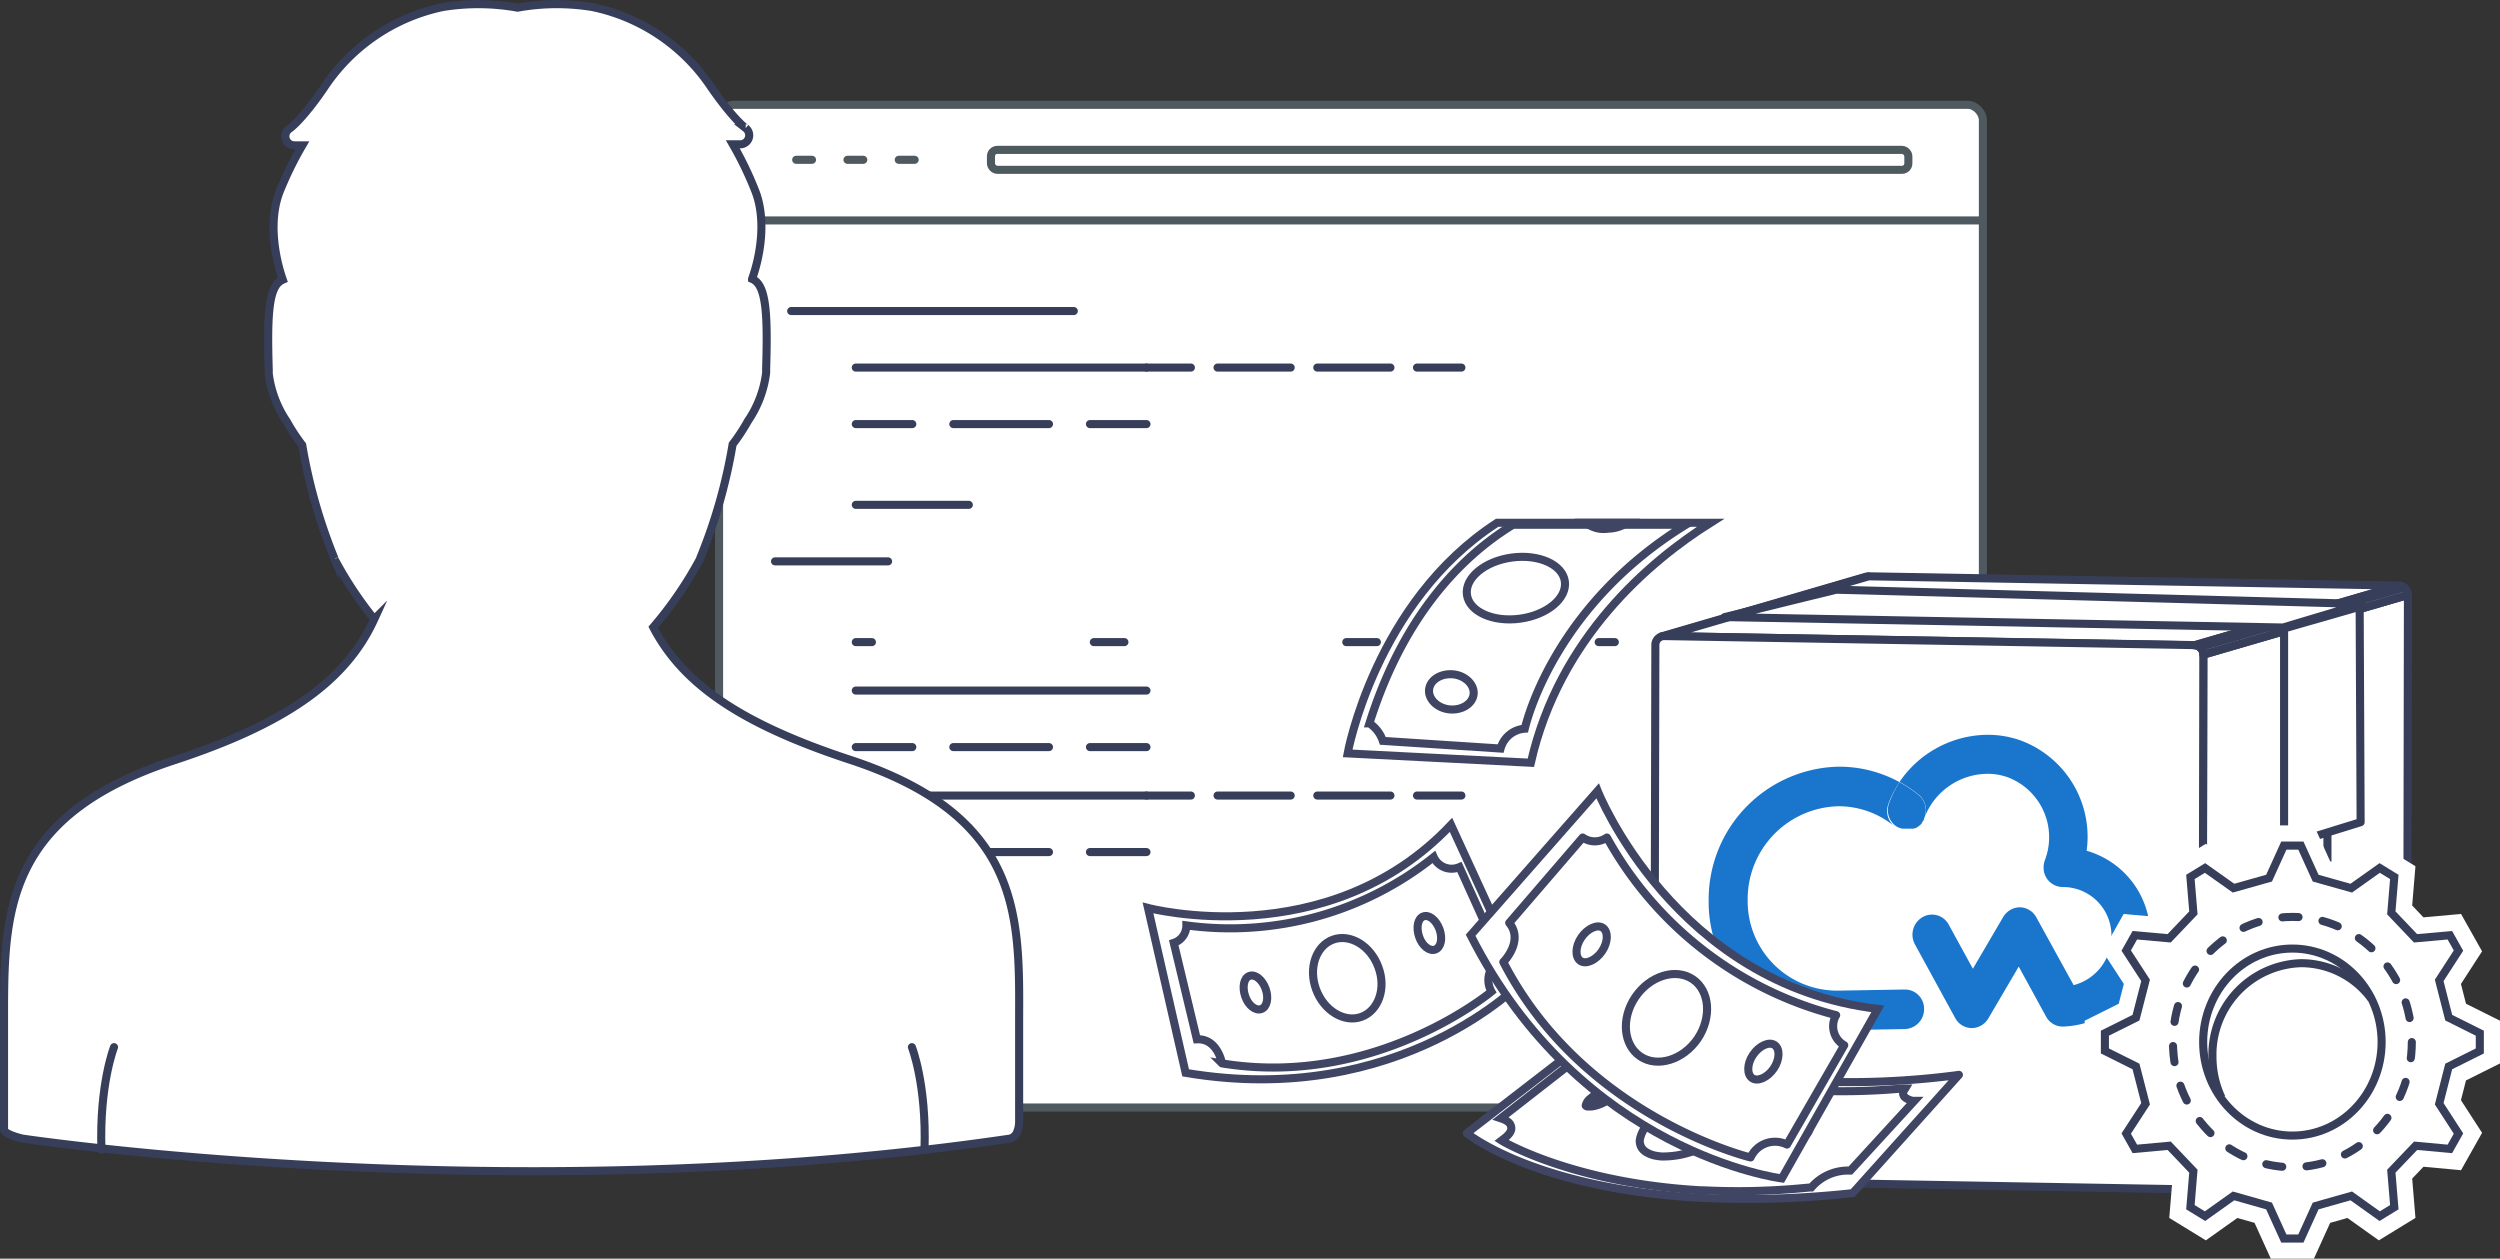<svg xmlns="http://www.w3.org/2000/svg" xmlns:xlink="http://www.w3.org/1999/xlink" width="309.6" height="155.87" viewBox="0 0 309.6 155.87">
  <rect x="0" y="0" width="309.6" height="155.87" fill="#333333" stroke="none"/>
  <defs>
    <clipPath id="clip-path">
      <path d="M231.11,71.41l-25.34,7.4a1.07,1.07,0,0,1,.32,0l25.34-7.4A1.07,1.07,0,0,0,231.11,71.41Z" style="fill: #fff;stroke: #373e5a;stroke-linecap: round;stroke-linejoin: round"/>
    </clipPath>
    <clipPath id="clip-path-2">
      <path d="M272,147.28l25.34-7.4a1.12,1.12,0,0,0,.79-1.07l-25.34,7.4A1.12,1.12,0,0,1,272,147.28Z" style="fill: #fff;stroke: #373e5a;stroke-linecap: round;stroke-linejoin: round"/>
    </clipPath>
    <clipPath id="clip-path-3">
      <path d="M272.86,81.08l25.34-7.4a1.15,1.15,0,0,0-1.11-1.16l-25.34,7.4A1.15,1.15,0,0,1,272.86,81.08Z" style="fill: #fff;stroke: #373e5a;stroke-linecap: round;stroke-linejoin: round"/>
    </clipPath>
  </defs>
  <title>icon-website-developers</title>
  <g id="Layer_2" data-name="Layer 2">
    <g id="_1200" data-name="1200">
      <g id="Who_Benefits" data-name="Who Benefits">
        <g id="reseller-website-developer-icon">
          <g>
            <g>
              <g>
                <rect x="89.05" y="12.98" width="156.51" height="124.17" rx="1.89" ry="1.89" style="fill: #fff;stroke: #4e5a60;stroke-linecap: round;stroke-linejoin: round"/>
                <line x1="89.05" y1="27.3" x2="245.56" y2="27.3" style="fill: none;stroke: #4e5a60;stroke-linecap: round;stroke-linejoin: round"/>
                <rect x="122.72" y="18.56" width="113.61" height="2.47" rx="0.79" ry="0.79" style="fill: none;stroke: #4e5a60;stroke-miterlimit: 10"/>
                <line x1="98.6" y1="19.79" x2="100.56" y2="19.79" style="fill: #fff;stroke: #4e5a60;stroke-linecap: round;stroke-linejoin: round"/>
                <line x1="104.95" y1="19.79" x2="106.91" y2="19.79" style="fill: #fff;stroke: #4e5a60;stroke-linecap: round;stroke-linejoin: round"/>
                <line x1="111.3" y1="19.79" x2="113.27" y2="19.79" style="fill: #fff;stroke: #4e5a60;stroke-linecap: round;stroke-linejoin: round"/>
              </g>
              <line x1="97.98" y1="38.52" x2="132.98" y2="38.52" style="fill: none;stroke: #373e5a;stroke-linecap: round;stroke-linejoin: round"/>
              <line x1="105.98" y1="45.52" x2="141.98" y2="45.52" style="fill: none;stroke: #373e5a;stroke-linecap: round;stroke-linejoin: round"/>
              <g>
                <line x1="105.98" y1="52.52" x2="112.98" y2="52.52" style="fill: none;stroke: #373e5a;stroke-linecap: round;stroke-linejoin: round"/>
                <line x1="118.06" y1="52.52" x2="132.44" y2="52.52" style="fill: none;stroke: #373e5a;stroke-linecap: round;stroke-linejoin: round;stroke-dasharray: 11.846,5.077"/>
                <line x1="134.98" y1="52.52" x2="141.98" y2="52.52" style="fill: none;stroke: #373e5a;stroke-linecap: round;stroke-linejoin: round"/>
              </g>
              <line x1="105.98" y1="62.52" x2="119.98" y2="62.52" style="fill: none;stroke: #373e5a;stroke-linecap: round;stroke-linejoin: round;stroke-dasharray: 14"/>
              <g>
                <line x1="141.98" y1="98.52" x2="147.48" y2="98.52" style="fill: none;stroke: #373e5a;stroke-linecap: round;stroke-linejoin: round"/>
                <line x1="150.78" y1="98.52" x2="173.84" y2="98.52" style="fill: none;stroke: #373e5a;stroke-linecap: round;stroke-linejoin: round;stroke-dasharray: 9.059,3.294"/>
                <line x1="175.48" y1="98.52" x2="180.98" y2="98.52" style="fill: none;stroke: #373e5a;stroke-linecap: round;stroke-linejoin: round"/>
              </g>
              <line x1="105.98" y1="98.52" x2="141.98" y2="98.52" style="fill: none;stroke: #373e5a;stroke-linecap: round;stroke-linejoin: round"/>
              <g>
                <line x1="105.98" y1="105.52" x2="112.98" y2="105.52" style="fill: none;stroke: #373e5a;stroke-linecap: round;stroke-linejoin: round"/>
                <line x1="118.06" y1="105.52" x2="132.44" y2="105.52" style="fill: none;stroke: #373e5a;stroke-linecap: round;stroke-linejoin: round;stroke-dasharray: 11.846,5.077"/>
                <line x1="134.98" y1="105.52" x2="141.98" y2="105.52" style="fill: none;stroke: #373e5a;stroke-linecap: round;stroke-linejoin: round"/>
              </g>
              <line x1="105.98" y1="115.52" x2="119.98" y2="115.52" style="fill: none;stroke: #373e5a;stroke-linecap: round;stroke-linejoin: round;stroke-dasharray: 14"/>
              <line x1="95.98" y1="69.52" x2="109.98" y2="69.52" style="fill: none;stroke: #373e5a;stroke-linecap: round;stroke-linejoin: round;stroke-dasharray: 14"/>
              <line x1="105.98" y1="85.52" x2="141.98" y2="85.52" style="fill: none;stroke: #373e5a;stroke-linecap: round;stroke-linejoin: round"/>
              <g>
                <line x1="105.98" y1="92.52" x2="112.98" y2="92.52" style="fill: none;stroke: #373e5a;stroke-linecap: round;stroke-linejoin: round"/>
                <line x1="118.06" y1="92.52" x2="132.44" y2="92.52" style="fill: none;stroke: #373e5a;stroke-linecap: round;stroke-linejoin: round;stroke-dasharray: 11.846,5.077"/>
                <line x1="134.98" y1="92.52" x2="141.98" y2="92.52" style="fill: none;stroke: #373e5a;stroke-linecap: round;stroke-linejoin: round"/>
              </g>
              <line x1="105.98" y1="102.52" x2="119.98" y2="102.52" style="fill: none;stroke: #373e5a;stroke-linecap: round;stroke-linejoin: round;stroke-dasharray: 14"/>
              <line x1="95.98" y1="109.52" x2="109.98" y2="109.52" style="fill: none;stroke: #373e5a;stroke-linecap: round;stroke-linejoin: round;stroke-dasharray: 14"/>
              <g>
                <line x1="105.98" y1="79.52" x2="107.98" y2="79.52" style="fill: none;stroke: #373e5a;stroke-linecap: round;stroke-linejoin: round"/>
                <line x1="135.46" y1="79.52" x2="184.25" y2="79.52" style="fill: none;stroke: #373e5a;stroke-linecap: round;stroke-linejoin: round;stroke-dasharray: 3.789,27.474"/>
                <line x1="197.98" y1="79.52" x2="199.98" y2="79.52" style="fill: none;stroke: #373e5a;stroke-linecap: round;stroke-linejoin: round"/>
              </g>
            </g>
            <g>
              <line x1="141.98" y1="45.52" x2="147.48" y2="45.52" style="fill: none;stroke: #373e5a;stroke-linecap: round;stroke-linejoin: round"/>
              <line x1="150.78" y1="45.52" x2="173.84" y2="45.52" style="fill: none;stroke: #373e5a;stroke-linecap: round;stroke-linejoin: round;stroke-dasharray: 9.059,3.294"/>
              <line x1="175.48" y1="45.52" x2="180.98" y2="45.52" style="fill: none;stroke: #373e5a;stroke-linecap: round;stroke-linejoin: round"/>
            </g>
          </g>
          <g>
            <path d="M166.89,93.3l22.69,1.16c3.52-15.53,14.77-25,22.26-29.72H185.41C170.29,74.52,166.89,93.3,166.89,93.3Z" style="fill: #fff;stroke: #3f4563;stroke-miterlimit: 10"/>
            <g>
              <path d="M185.83,92.7a3.35,3.35,0,0,1,3-2.46c.43-1.8,4.2-15.57,19.95-25.25H187.37c-5.7,3.47-13.37,10.55-17.78,24.59a4.21,4.21,0,0,1,1.66,2.17Z" style="fill: #fff;stroke: #3f4563;stroke-miterlimit: 10"/>
              <path d="M187.44,65.24h20.49a47,47,0,0,0-15.57,16,35,35,0,0,0-3.7,8.75,3.57,3.57,0,0,0-3,2.43l-14.21-.92a4.48,4.48,0,0,0-1.55-2c4.38-13.8,11.93-20.79,17.56-24.24m-.14-.5c-5.75,3.49-13.57,10.65-18,25a4,4,0,0,1,1.77,2.3l15,1a3.13,3.13,0,0,1,3-2.48s3.07-15.36,20.65-25.75Z" style="fill: none"/>
            </g>
            <path d="M182.49,86c-.15,1.2-1.51,2-3,1.85s-2.66-1.29-2.51-2.49,1.51-2,3-1.85S182.64,84.81,182.49,86Z" style="fill: #fff;stroke: #3f4563;stroke-miterlimit: 10"/>
            <path d="M196.41,64.74a3.45,3.45,0,0,0,2.72.73,4.31,4.31,0,0,0,2.36-.73Z" style="fill: #fff;stroke: #3f4563;stroke-miterlimit: 10"/>
            <ellipse cx="187.73" cy="72.83" rx="6.12" ry="3.82" transform="translate(-8.14 26.12) rotate(-7.79)" style="fill: #fff;stroke: #3f4563;stroke-linecap: round;stroke-linejoin: round"/>
          </g>
          <g>
            <g>
              <g style="isolation: isolate">
                <g style="isolation: isolate">
                  <path d="M231.11,71.41l-25.34,7.4a1.07,1.07,0,0,1,.32,0l25.34-7.4A1.07,1.07,0,0,0,231.11,71.41Z" style="fill: #fff"/>
                  <g style="clip-path: url(#clip-path)">
                    <g style="isolation: isolate">
                      <path d="M206.08,78.77l25.34-7.4h-.07L206,78.77h.07" style="fill: #fff;stroke: #373e5a;stroke-linecap: round;stroke-linejoin: round"/>
                      <path d="M206,78.77l25.34-7.4a1.07,1.07,0,0,0-.26,0l-25.34,7.4a1.07,1.07,0,0,1,.26,0" style="fill: #fff;stroke: #373e5a;stroke-linecap: round;stroke-linejoin: round"/>
                    </g>
                  </g>
                  <path d="M231.11,71.41l-25.34,7.4a1.07,1.07,0,0,1,.32,0l25.34-7.4A1.07,1.07,0,0,0,231.11,71.41Z" style="fill: none;stroke: #373e5a;stroke-linecap: round;stroke-linejoin: round"/>
                </g>
                <g style="isolation: isolate">
                  <path d="M272,147.28l25.34-7.4a1.12,1.12,0,0,0,.79-1.07l-25.34,7.4A1.12,1.12,0,0,1,272,147.28Z" style="fill: #fff"/>
                  <g style="clip-path: url(#clip-path-2)">
                    <g style="isolation: isolate">
                      <path d="M272,147.28l25.34-7.4a1.12,1.12,0,0,0,.79-1.07l-25.34,7.4a1.12,1.12,0,0,1-.79,1.07" style="fill: #fff;stroke: #373e5a;stroke-linecap: round;stroke-linejoin: round"/>
                    </g>
                  </g>
                  <path d="M272,147.28l25.34-7.4a1.12,1.12,0,0,0,.79-1.07l-25.34,7.4A1.12,1.12,0,0,1,272,147.28Z" style="fill: none;stroke: #373e5a;stroke-linecap: round;stroke-linejoin: round"/>
                </g>
                <polygon points="271.75 79.91 297.1 72.52 231.43 71.37 206.08 78.77 271.75 79.91" style="fill: #fff;stroke: #373e5a;stroke-linecap: round;stroke-linejoin: round"/>
                <polygon points="272.75 146.21 298.09 138.81 298.2 73.68 272.86 81.08 272.75 146.21" style="fill: #fff;stroke: #373e5a;stroke-linecap: round;stroke-linejoin: round"/>
                <path d="M206.08,78.77A1.1,1.1,0,0,0,205,79.89L204.86,145a1.14,1.14,0,0,0,1.11,1.15l65.67,1.15a1.11,1.11,0,0,0,1.11-1.12l.11-65.13a1.15,1.15,0,0,0-1.11-1.16Z" style="fill: #fff;stroke: #373e5a;stroke-linecap: round;stroke-linejoin: round"/>
                <g style="isolation: isolate">
                  <path d="M272.86,81.08l25.34-7.4a1.15,1.15,0,0,0-1.11-1.16l-25.34,7.4A1.15,1.15,0,0,1,272.86,81.08Z" style="fill: #fff"/>
                  <g style="clip-path: url(#clip-path-3)">
                    <g style="isolation: isolate">
                      <path d="M272.86,81.08l25.34-7.4a1.18,1.18,0,0,0-.46-.94l-25.34,7.4a1.18,1.18,0,0,1,.46.94" style="fill: #fff;stroke: #373e5a;stroke-linecap: round;stroke-linejoin: round"/>
                      <path d="M272.4,80.14l25.34-7.4a1.13,1.13,0,0,0-.22-.13L272.18,80a1.13,1.13,0,0,1,.22.13" style="fill: #fff;stroke: #373e5a;stroke-linecap: round;stroke-linejoin: round"/>
                      <path d="M272.18,80l25.34-7.4-.22-.07L272,79.94l.22.07" style="fill: #fff;stroke: #373e5a;stroke-linecap: round;stroke-linejoin: round"/>
                      <path d="M272,79.94l25.34-7.4-.2,0-25.34,7.4.2,0" style="fill: #fff;stroke: #373e5a;stroke-linecap: round;stroke-linejoin: round"/>
                    </g>
                  </g>
                  <path d="M272.86,81.08l25.34-7.4a1.15,1.15,0,0,0-1.11-1.16l-25.34,7.4A1.15,1.15,0,0,1,272.86,81.08Z" style="fill: none;stroke: #373e5a;stroke-linecap: round;stroke-linejoin: round"/>
                </g>
              </g>
              <polygon points="292.22 75.14 292.34 101.82 282.86 104.75 282.86 77.83 292.22 75.14" style="fill: #fff;stroke: #373e5a;stroke-linecap: round;stroke-linejoin: round"/>
              <polygon points="213.58 76.42 282.74 77.71 292.46 74.79 227.39 73.03 213.58 76.42" style="fill: #fff;stroke: #373e5a;stroke-linecap: round;stroke-linejoin: round"/>
              <line x1="288.23" y1="103.15" x2="288.23" y2="141.28" style="fill: none;stroke: #373e5a;stroke-linecap: round;stroke-linejoin: round"/>
            </g>
            <g id="Logo_Mark" data-name="Logo Mark">
              <g style="isolation: isolate">
                <polygon points="237.95 101.89 237.94 101.91 237.91 101.96 237.95 101.89" style="fill: #106235"/>
                <path d="M245.94,91a12.1,12.1,0,0,1,4.47.76,12.73,12.73,0,0,1,8,13.6,10.85,10.85,0,0,1,7.87,10.51,11.17,11.17,0,0,1-10.79,11.26,2.34,2.34,0,0,1-2.1-1.23l-3.39-6.2-3.76,6.41a2.43,2.43,0,0,1-2,1.21,2.36,2.36,0,0,1-2.1-1.23l-5-9.15a2.51,2.51,0,0,1,.93-3.35,2.34,2.34,0,0,1,3.25.9l3,5.48,3.75-6.4a2.45,2.45,0,0,1,2-1.21,2.37,2.37,0,0,1,2.1,1.23L256.8,122a6.26,6.26,0,0,0,4.68-6.1,6,6,0,0,0-6-6.05,2.38,2.38,0,0,1-2.4-2.41,2.54,2.54,0,0,1,.19-1,7.94,7.94,0,0,0-4.54-10.15,7.37,7.37,0,0,0-2.73-.46,8.42,8.42,0,0,0-7.65,5.36,2.54,2.54,0,0,0,.15-.92,2.43,2.43,0,0,0-.88-1.84,15.54,15.54,0,0,0-2.38-1.6A13.3,13.3,0,0,1,245.94,91Z" style="fill: #1976CC"/>
                <path d="M227.51,94.95a15.42,15.42,0,0,1,7.72,1.91,12.94,12.94,0,0,0-1.37,2.69,2.52,2.52,0,0,0-.16.87,2.46,2.46,0,0,0,.85,1.87,10.81,10.81,0,0,0-7-2.44,11.51,11.51,0,0,0-11.12,11.61,11.08,11.08,0,0,0,11.16,11.22l8.29-.14a2.38,2.38,0,0,1,2.4,2.41,2.47,2.47,0,0,1-2.39,2.49l-8.29.14a15.84,15.84,0,0,1-16-16A16.45,16.45,0,0,1,227.51,94.95Z" style="fill: #1976CC"/>
                <path d="M235.23,96.86a15.54,15.54,0,0,1,2.38,1.6,2.43,2.43,0,0,1,.88,1.84,2.52,2.52,0,0,1-.16.94l-.06.15,0,.07-.06.12-.06.11-.05.06-.1.14,0,.06-.11.13-.07.06-.1.09-.1.08-.09.06-.11.07-.08.06-.12.06-.09,0-.12.06-.1,0-.11,0-.11,0-.11,0-.13,0h-.46l-.11,0-.11,0-.14,0-.08,0-.18-.06-.05,0-.17-.07-.05,0-.12-.07-.1-.06-.07-.05-.13-.09a2.46,2.46,0,0,1-.89-1.9,2.52,2.52,0,0,1,.16-.87A12.94,12.94,0,0,1,235.23,96.86Z" style="fill: #1976CC"/>
              </g>
            </g>
          </g>
          <g>
            <polygon points="307.1 130.15 303.25 132.07 302.07 136.69 304.46 140.38 303.39 142.28 299.15 141.89 296.14 145.04 296.51 149.5 294.7 150.61 291.18 148.1 286.77 149.35 284.94 153.38 282.83 153.38 281 149.35 276.6 148.1 273.07 150.61 271.26 149.5 271.63 145.04 268.63 141.89 264.38 142.28 263.31 140.38 265.71 136.69 264.52 132.07 260.67 130.15 260.67 127.95 264.52 126.03 265.71 121.41 263.31 117.72 264.38 115.82 268.63 116.2 271.63 113.05 271.26 108.6 273.07 107.49 276.6 109.99 281 108.75 282.83 104.72 284.94 104.72 286.77 108.75 291.18 109.99 294.7 107.49 296.51 108.6 296.14 113.05 299.14 116.2 303.39 115.82 304.46 117.72 302.07 121.41 303.25 126.03 307.1 127.95 307.1 130.15" style="fill: #fff;stroke: #fff;stroke-miterlimit: 10;stroke-width: 5px"/>
            <polygon points="307.1 130.15 303.25 132.07 302.07 136.69 304.46 140.38 303.39 142.28 299.15 141.89 296.14 145.04 296.51 149.5 294.7 150.61 291.18 148.1 286.77 149.35 284.94 153.38 282.83 153.38 281 149.35 276.6 148.1 273.07 150.61 271.26 149.5 271.63 145.04 268.63 141.89 264.38 142.28 263.31 140.38 265.71 136.69 264.52 132.07 260.67 130.15 260.67 127.95 264.52 126.03 265.71 121.41 263.31 117.72 264.38 115.82 268.63 116.2 271.63 113.05 271.26 108.6 273.07 107.49 276.6 109.99 281 108.75 282.83 104.72 284.94 104.72 286.77 108.75 291.18 109.99 294.7 107.49 296.51 108.6 296.14 113.05 299.14 116.2 303.39 115.82 304.46 117.72 302.07 121.41 303.25 126.03 307.1 127.95 307.1 130.15" style="fill: #fff;stroke: #373e5a;stroke-miterlimit: 10"/>
            <ellipse cx="283.89" cy="129.05" rx="14.79" ry="15.5" style="fill: none;stroke: #373e5a;stroke-linecap: round;stroke-linejoin: round;stroke-dasharray: 2.004,3.006"/>
            <ellipse cx="283.89" cy="129.05" rx="11.05" ry="11.58" style="fill: none;stroke: #373e5a;stroke-miterlimit: 10"/>
            <path d="M275.11,135.94a12,12,0,0,1-1.12-5.08,11.32,11.32,0,0,1,11-11.58,10.85,10.85,0,0,1,8.64,4.36" style="fill: none;stroke: #373e5a;stroke-miterlimit: 10"/>
          </g>
          <g>
            <path d="M125.11,141C63.36,150.1,2.76,141,2.76,141S.5,140.48.5,139.87V126c0-12.81,0-24.91,21-31.82,13.84-4.54,21.33-9.79,24.85-17.5a47.11,47.11,0,0,1-4.92-7.43l0-.07a65.84,65.84,0,0,1-4-14.06,24.2,24.2,0,0,1-1.91-2.91,13.56,13.56,0,0,1-2.24-5.94l0-.54c-.18-6-.06-9.44,1.15-10.68a1.8,1.8,0,0,1,.59-.41c-1-2.87-1.8-7.4-.35-11A43.3,43.3,0,0,1,37.44,18l-1,0a1.12,1.12,0,0,1-.59-2.06s1.49-1,4.23-5A23.37,23.37,0,0,1,54.84.87a27.37,27.37,0,0,1,9.25.08A27.37,27.37,0,0,1,73.35.87a23.37,23.37,0,0,1,14.76,10c2.74,3.93,4.22,5,4.24,5a1.12,1.12,0,0,1-.6,2l-1,0a43.3,43.3,0,0,1,2.74,5.67c1.45,3.57.69,8.1-.35,11a1.8,1.8,0,0,1,.59.41c1.2,1.24,1.33,4.71,1.15,10.68l0,.54a13.55,13.55,0,0,1-2.24,5.94,24.2,24.2,0,0,1-1.91,2.91,65.84,65.84,0,0,1-4,14.06l0,.07a47.56,47.56,0,0,1-5.83,8.53c3.72,7.12,11,12,24.31,16.39,21.07,6.9,21.06,19,21,31.82v13a3.28,3.28,0,0,1-.22,1.22A1.36,1.36,0,0,1,125.11,141Z" style="fill: #fff;stroke: #373e5a;stroke-miterlimit: 10"/>
            <path d="M112.93,129.68s1.83,4.63,1.56,12.7" style="fill: none;stroke: #373e5a;stroke-linecap: round;stroke-linejoin: round"/>
            <path d="M14.12,129.68s-1.83,4.63-1.56,12.7" style="fill: none;stroke: #373e5a;stroke-linecap: round;stroke-linejoin: round"/>
          </g>
          <path d="M197.72,130.29a5,5,0,0,0,2.17-.48,4.19,4.19,0,0,0,.82-.48l.22-.17.2.11c6.37,3.76,14.63,5.16,21.47,5.6l1,.06h.16a82.44,82.44,0,0,0,11.85-.22l.34,0-.11.18a.85.85,0,0,0-.15.39.69.69,0,0,0,.33.6,2.36,2.36,0,0,0,.87.36l.19,0-7.92,8.63h-.21a6,6,0,0,0-4.54,2l-.09.1-.18,0-.66.06-1,.09a86.52,86.52,0,0,1-11.47.2h-.31c-15.82-.87-24.53-6-24.64-6.1l-.11-.07.13-.1c.76-.55,1-1,1.08-1.38a1,1,0,0,0-.49-.89,2.51,2.51,0,0,0-.64-.32l-.18-.06,10.67-8.32.19,0a4.53,4.53,0,0,0,.83.12h.18" style="fill: #edf0f3"/>
          <path d="M199.62,126.87l-17.35,13.39.16.12.49.34c2.41,1.6,10.9,6.38,27.53,7.32l.43,0H211a114.75,114.75,0,0,0,14.28-.21l.25,0,1.35-.11.73-.06.5,0,1-.1,12.6-14-1.41.17a105.66,105.66,0,0,1-16.23.51h-.2l-.38,0c-8-.45-16.84-2.08-22.88-6.47-.35-.25-.68-.51-1-.78" style="fill: #edf0f3"/>
          <path d="M182.27,140.25l17.35-13.39c.33.27.66.53,1,.78,6,4.39,14.9,6,22.88,6.47l.38,0h.2a105.66,105.66,0,0,0,16.23-.51l1.41-.17-12.6,14-1,.1-.5,0-.73.06-1.35.11-.25,0a114.75,114.75,0,0,1-14.28.21h-.17l-.43,0c-16.63-.94-25.12-5.72-27.53-7.32l-.49-.34-.16-.12" style="fill: #3f4563"/>
          <path d="M199.72,126.38l-18.07,13.95.08.06.26.2c1.55,1.12,10.22,6.78,28.7,7.75a119.74,119.74,0,0,0,18.56-.56l.17,0,13.17-14.67-.42.06a102.06,102.06,0,0,1-18.07.72c-8-.42-17-2-23-6.42q-.6-.44-1.17-.91l-.18-.15" style="fill: #fff;stroke: #3f4563;stroke-linecap: round;stroke-linejoin: round"/>
          <path d="M223.69,139.18h0l.28,0a.93.93,0,0,1,.39.16.56.56,0,0,1,.24.51,2,2,0,0,1-.81,1.24,5.54,5.54,0,0,1-2.23,1.18,3.13,3.13,0,0,1-.9.1h-.14l-.13,0a1.16,1.16,0,0,1-.4-.16.57.57,0,0,1-.24-.51,2,2,0,0,1,.81-1.25,5.44,5.44,0,0,1,2.23-1.17,3.65,3.65,0,0,1,.59-.1h.32" style="fill: #fff"/>
          <path d="M211.87,136.1h.06l.52.05.33.06a3.35,3.35,0,0,1,1.27.53,1.64,1.64,0,0,1,.73,1.46,3.84,3.84,0,0,1-1.5,2.47,11.5,11.5,0,0,1-4.75,2.37,9.5,9.5,0,0,1-2.77.3h-.12l-.47-.05-.22,0-.11,0a3.34,3.34,0,0,1-1.28-.52,1.65,1.65,0,0,1-.73-1.46,3.83,3.83,0,0,1,1.5-2.46,11.58,11.58,0,0,1,4.75-2.38,10.47,10.47,0,0,1,2.12-.3h.67" style="fill: #fff"/>
          <path d="M199.82,134.34l.28,0a.85.85,0,0,1,.39.16.56.56,0,0,1,.24.51,2,2,0,0,1-.8,1.25,5.57,5.57,0,0,1-2.23,1.16,3.08,3.08,0,0,1-.91.11l-.27,0a1,1,0,0,1-.39-.17.56.56,0,0,1-.24-.51,2,2,0,0,1,.81-1.24,5.41,5.41,0,0,1,2.22-1.17,3.53,3.53,0,0,1,.7-.1h.21" style="fill: #fff"/>
          <path d="M200.87,129.6a6.45,6.45,0,0,1-1.12.56,6.1,6.1,0,0,1-1.82.41,5.43,5.43,0,0,1-.61,0h-.09l-.18,0-.37-.05-.09,0-10,7.83a3,3,0,0,1,.53.31,1.2,1.2,0,0,1,.59,1c0,.4-.32.89-1.08,1.47,1.07.6,9.52,5.13,24.14,6l.35,0h.12a85.86,85.86,0,0,0,11.66-.22l1.14-.1a6.92,6.92,0,0,1,4.9-2.16l7.5-8.16a2.64,2.64,0,0,1-.84-.38.81.81,0,0,1-.41-.74.9.9,0,0,1,.08-.29l-.62.05a87.84,87.84,0,0,1-11,.14h-.28l-.33,0c-6.57-.37-14.56-1.59-21-4.94q-.61-.31-1.19-.65" style="fill: #fff"/>
          <path d="M200.93,129.16l-.22.17a4.19,4.19,0,0,1-.82.48,5,5,0,0,1-2.17.48h-.18a4.53,4.53,0,0,1-.83-.12l-.19,0-10.67,8.32.18.06a2.51,2.51,0,0,1,.64.32,1,1,0,0,1,.49.89c0,.37-.32.83-1.08,1.38l-.13.1.11.07c.11.07,8.82,5.23,24.64,6.1H211a86.52,86.52,0,0,0,11.47-.2l1-.09.66-.06.18,0,.09-.1a6,6,0,0,1,4.54-2h.21l7.92-8.63-.19,0a2.36,2.36,0,0,1-.87-.36.69.69,0,0,1-.33-.6.85.85,0,0,1,.15-.39l.11-.18-.34,0a82.44,82.44,0,0,1-11.85.22h-.16l-1-.06c-6.84-.44-15.1-1.84-21.47-5.6l-.2-.11" style="fill: none;stroke: #3f4563;stroke-miterlimit: 10"/>
          <path d="M203.08,141.2a3.76,3.76,0,0,1,1.46-2.38,11.13,11.13,0,0,1,7.22-2.58,5.65,5.65,0,0,1,.87.11,3.26,3.26,0,0,1,1.21.5,1.57,1.57,0,0,1,.69,1.41,3.74,3.74,0,0,1-1.46,2.38,11.11,11.11,0,0,1-7.21,2.58,5.62,5.62,0,0,1-.87-.11,3.37,3.37,0,0,1-1.21-.5,1.56,1.56,0,0,1-.69-1.41" style="fill: #3f4563"/>
          <path d="M211.87,136.1h-.67a10.47,10.47,0,0,0-2.12.3,11.58,11.58,0,0,0-4.75,2.38,3.83,3.83,0,0,0-1.5,2.46,1.65,1.65,0,0,0,.73,1.46,3.34,3.34,0,0,0,1.28.52l.11,0,.22,0,.47.05h.12a9.5,9.5,0,0,0,2.77-.3,11.5,11.5,0,0,0,4.75-2.37,3.84,3.84,0,0,0,1.5-2.47,1.64,1.64,0,0,0-.73-1.46,3.35,3.35,0,0,0-1.27-.53l-.33-.06-.52-.05h-.06" style="fill: #3f4563"/>
          <path d="M211.75,136.24a11.13,11.13,0,0,0-7.22,2.58,3.76,3.76,0,0,0-1.46,2.38,1.56,1.56,0,0,0,.69,1.41,3.37,3.37,0,0,0,1.21.5,5.62,5.62,0,0,0,.87.11,11.11,11.11,0,0,0,7.21-2.58,3.74,3.74,0,0,0,1.46-2.38,1.57,1.57,0,0,0-.69-1.41,3.26,3.26,0,0,0-1.21-.5,5.65,5.65,0,0,0-.87-.11" style="fill: #fff;stroke: #3f4563;stroke-miterlimit: 10"/>
          <path d="M223.49,139.45a2.29,2.29,0,0,0-.62.07,4.81,4.81,0,0,0-1.88,1,1.87,1.87,0,0,0-.7,1,.42.42,0,0,0,.17.42.6.6,0,0,0,.24.11l.17,0a2.29,2.29,0,0,0,.62-.07,4.69,4.69,0,0,0,1.89-1,1.85,1.85,0,0,0,.69-1,.43.43,0,0,0-.17-.42.72.72,0,0,0-.24-.11l-.17,0" style="fill: #fff"/>
          <path d="M220.28,141.58a1.87,1.87,0,0,1,.7-1,4.81,4.81,0,0,1,1.88-1,2.29,2.29,0,0,1,.62-.07l.17,0a.72.72,0,0,1,.24.11.43.43,0,0,1,.17.42,1.85,1.85,0,0,1-.69,1,4.69,4.69,0,0,1-1.89,1,2.29,2.29,0,0,1-.62.07l-.17,0a.6.6,0,0,1-.24-.11.42.42,0,0,1-.17-.42" style="fill: #3f4563"/>
          <path d="M223.69,139.18h-.32a3.65,3.65,0,0,0-.59.1,5.44,5.44,0,0,0-2.23,1.17,2,2,0,0,0-.81,1.25.57.57,0,0,0,.24.51,1.16,1.16,0,0,0,.4.16l.13,0h.14a3.13,3.13,0,0,0,.9-.1,5.54,5.54,0,0,0,2.23-1.18,2,2,0,0,0,.81-1.24.56.56,0,0,0-.24-.51.93.93,0,0,0-.39-.16l-.28,0" style="fill: #3f4563"/>
          <path d="M199.63,134.61a2.34,2.34,0,0,0-.64.07,4.78,4.78,0,0,0-1.89,1,1.8,1.8,0,0,0-.7,1.09.41.41,0,0,0,.17.37.65.65,0,0,0,.24.11l.17,0a2.21,2.21,0,0,0,.62-.07,4.85,4.85,0,0,0,1.89-1,1.86,1.86,0,0,0,.7-1.05.43.43,0,0,0-.17-.42.66.66,0,0,0-.24-.11l-.16,0" style="fill: #fff"/>
          <path d="M196.4,136.78a1.8,1.8,0,0,1,.7-1.09,4.78,4.78,0,0,1,1.89-1,2.34,2.34,0,0,1,.64-.07l.16,0a.66.66,0,0,1,.24.11.43.43,0,0,1,.17.42,1.86,1.86,0,0,1-.7,1.05,4.85,4.85,0,0,1-1.89,1,2.21,2.21,0,0,1-.62.07l-.17,0a.65.65,0,0,1-.24-.11.41.41,0,0,1-.17-.37" style="fill: #3f4563"/>
          <path d="M199.82,134.34h-.21a3.53,3.53,0,0,0-.7.1,5.41,5.41,0,0,0-2.22,1.17,2,2,0,0,0-.81,1.24.56.56,0,0,0,.24.51,1,1,0,0,0,.39.17l.27,0a3.08,3.08,0,0,0,.91-.11,5.57,5.57,0,0,0,2.23-1.16,2,2,0,0,0,.8-1.25.56.56,0,0,0-.24-.51.85.85,0,0,0-.39-.16l-.28,0" style="fill: #3f4563"/>
          <path d="M142.17,112.44s22.24,5.87,37.52-10.29l8.89,19.34s-15.17,15.87-41.75,11.37Z" style="fill: #fff;stroke: #3f4563;stroke-miterlimit: 10"/>
          <g>
            <path d="M148.22,128.71l-2.86-11.94a2.26,2.26,0,0,0,1.56-2.17,40.43,40.43,0,0,0,30.63-8.46,2.43,2.43,0,0,0,3.19,1.24l5.16,11.42a2.88,2.88,0,0,0-1.2,4s-14.38,12-33.37,8.89C151.34,131.7,150.79,128.57,148.22,128.71Z" style="fill: #fff;stroke: #3f4563;stroke-miterlimit: 10"/>
            <path d="M148.22,128.71l-2.86-11.94a2.26,2.26,0,0,0,1.56-2.17,40.43,40.43,0,0,0,30.63-8.46,2.43,2.43,0,0,0,3.19,1.24l5.16,11.42a2.88,2.88,0,0,0-1.2,4s-14.38,12-33.37,8.89C151.34,131.7,150.79,128.57,148.22,128.71Z" style="fill: none"/>
          </g>
          <path d="M170.7,119.77c1,2.64,0,5.4-2.11,6.16s-4.64-.76-5.61-3.41,0-5.4,2.11-6.16S169.74,117.12,170.7,119.77Z" style="fill: #fff;stroke: #3f4563;stroke-linecap: round;stroke-linejoin: round"/>
          <path d="M156.73,122.45c.41,1.13.18,2.25-.53,2.51s-1.62-.46-2-1.59-.18-2.25.53-2.51S156.32,121.32,156.73,122.45Z" style="fill: #fff;stroke: #3f4563;stroke-miterlimit: 10"/>
          <path d="M178.27,115.08c.41,1.13.18,2.25-.53,2.51s-1.62-.46-2-1.59-.18-2.25.53-2.51S177.85,113.95,178.27,115.08Z" style="fill: #fff;stroke: #3f4563;stroke-miterlimit: 10"/>
          <g>
            <path d="M197.85,97.94s9.51,24,34.7,27l-11.89,21s-24.85-3.1-38.54-30.12Z" style="fill: #fff;stroke: #3f4563;stroke-miterlimit: 10"/>
            <g>
              <path d="M186.9,114.29,196,103.72a2.62,2.62,0,0,0,3,0,45.41,45.41,0,0,0,28.39,22,2.7,2.7,0,0,0,1,3.72l-7.09,12.3a3.33,3.33,0,0,0-4.51,1.6s-20.72-5-30.62-24.21C186.22,119.1,188.74,116.52,186.9,114.29Z" style="fill: #8fb867"/>
              <path d="M186.9,114.29,196,103.72a2.62,2.62,0,0,0,3,0,45.41,45.41,0,0,0,28.39,22,2.7,2.7,0,0,0,1,3.72l-7.09,12.3a3.33,3.33,0,0,0-4.51,1.6s-20.72-5-30.62-24.21C186.22,119.1,188.74,116.52,186.9,114.29Z" style="fill: #fff;stroke: #3f4563;stroke-linecap: round;stroke-linejoin: round"/>
            </g>
            <g>
              <path d="M210.25,128.62c-1.79,2.64-5,3.63-7.11,2.21s-2.41-4.71-.62-7.35,5-3.63,7.11-2.21S212,126,210.25,128.62Z" style="fill: #fff;stroke: #3f4563;stroke-miterlimit: 10"/>
              <path d="M210.25,128.62c-1.79,2.64-5,3.63-7.11,2.21s-2.41-4.71-.62-7.35,5-3.63,7.11-2.21S212,126,210.25,128.62Z" style="fill: none;stroke: #3f4563;stroke-miterlimit: 10;stroke-width: 0px"/>
            </g>
            <path d="M198.39,117.8c-.77,1.13-2,1.67-2.67,1.2s-.66-1.77.11-2.9,2-1.67,2.67-1.2S199.16,116.66,198.39,117.8Z" style="fill: #fff;stroke: #3f4563;stroke-miterlimit: 10"/>
            <path d="M219.66,132.32c-.77,1.13-2,1.67-2.67,1.2s-.66-1.77.11-2.9,2-1.67,2.67-1.2S220.42,131.19,219.66,132.32Z" style="fill: #fff;stroke: #3f4563;stroke-miterlimit: 10"/>
          </g>
        </g>
      </g>
    </g>
  </g>
</svg>
